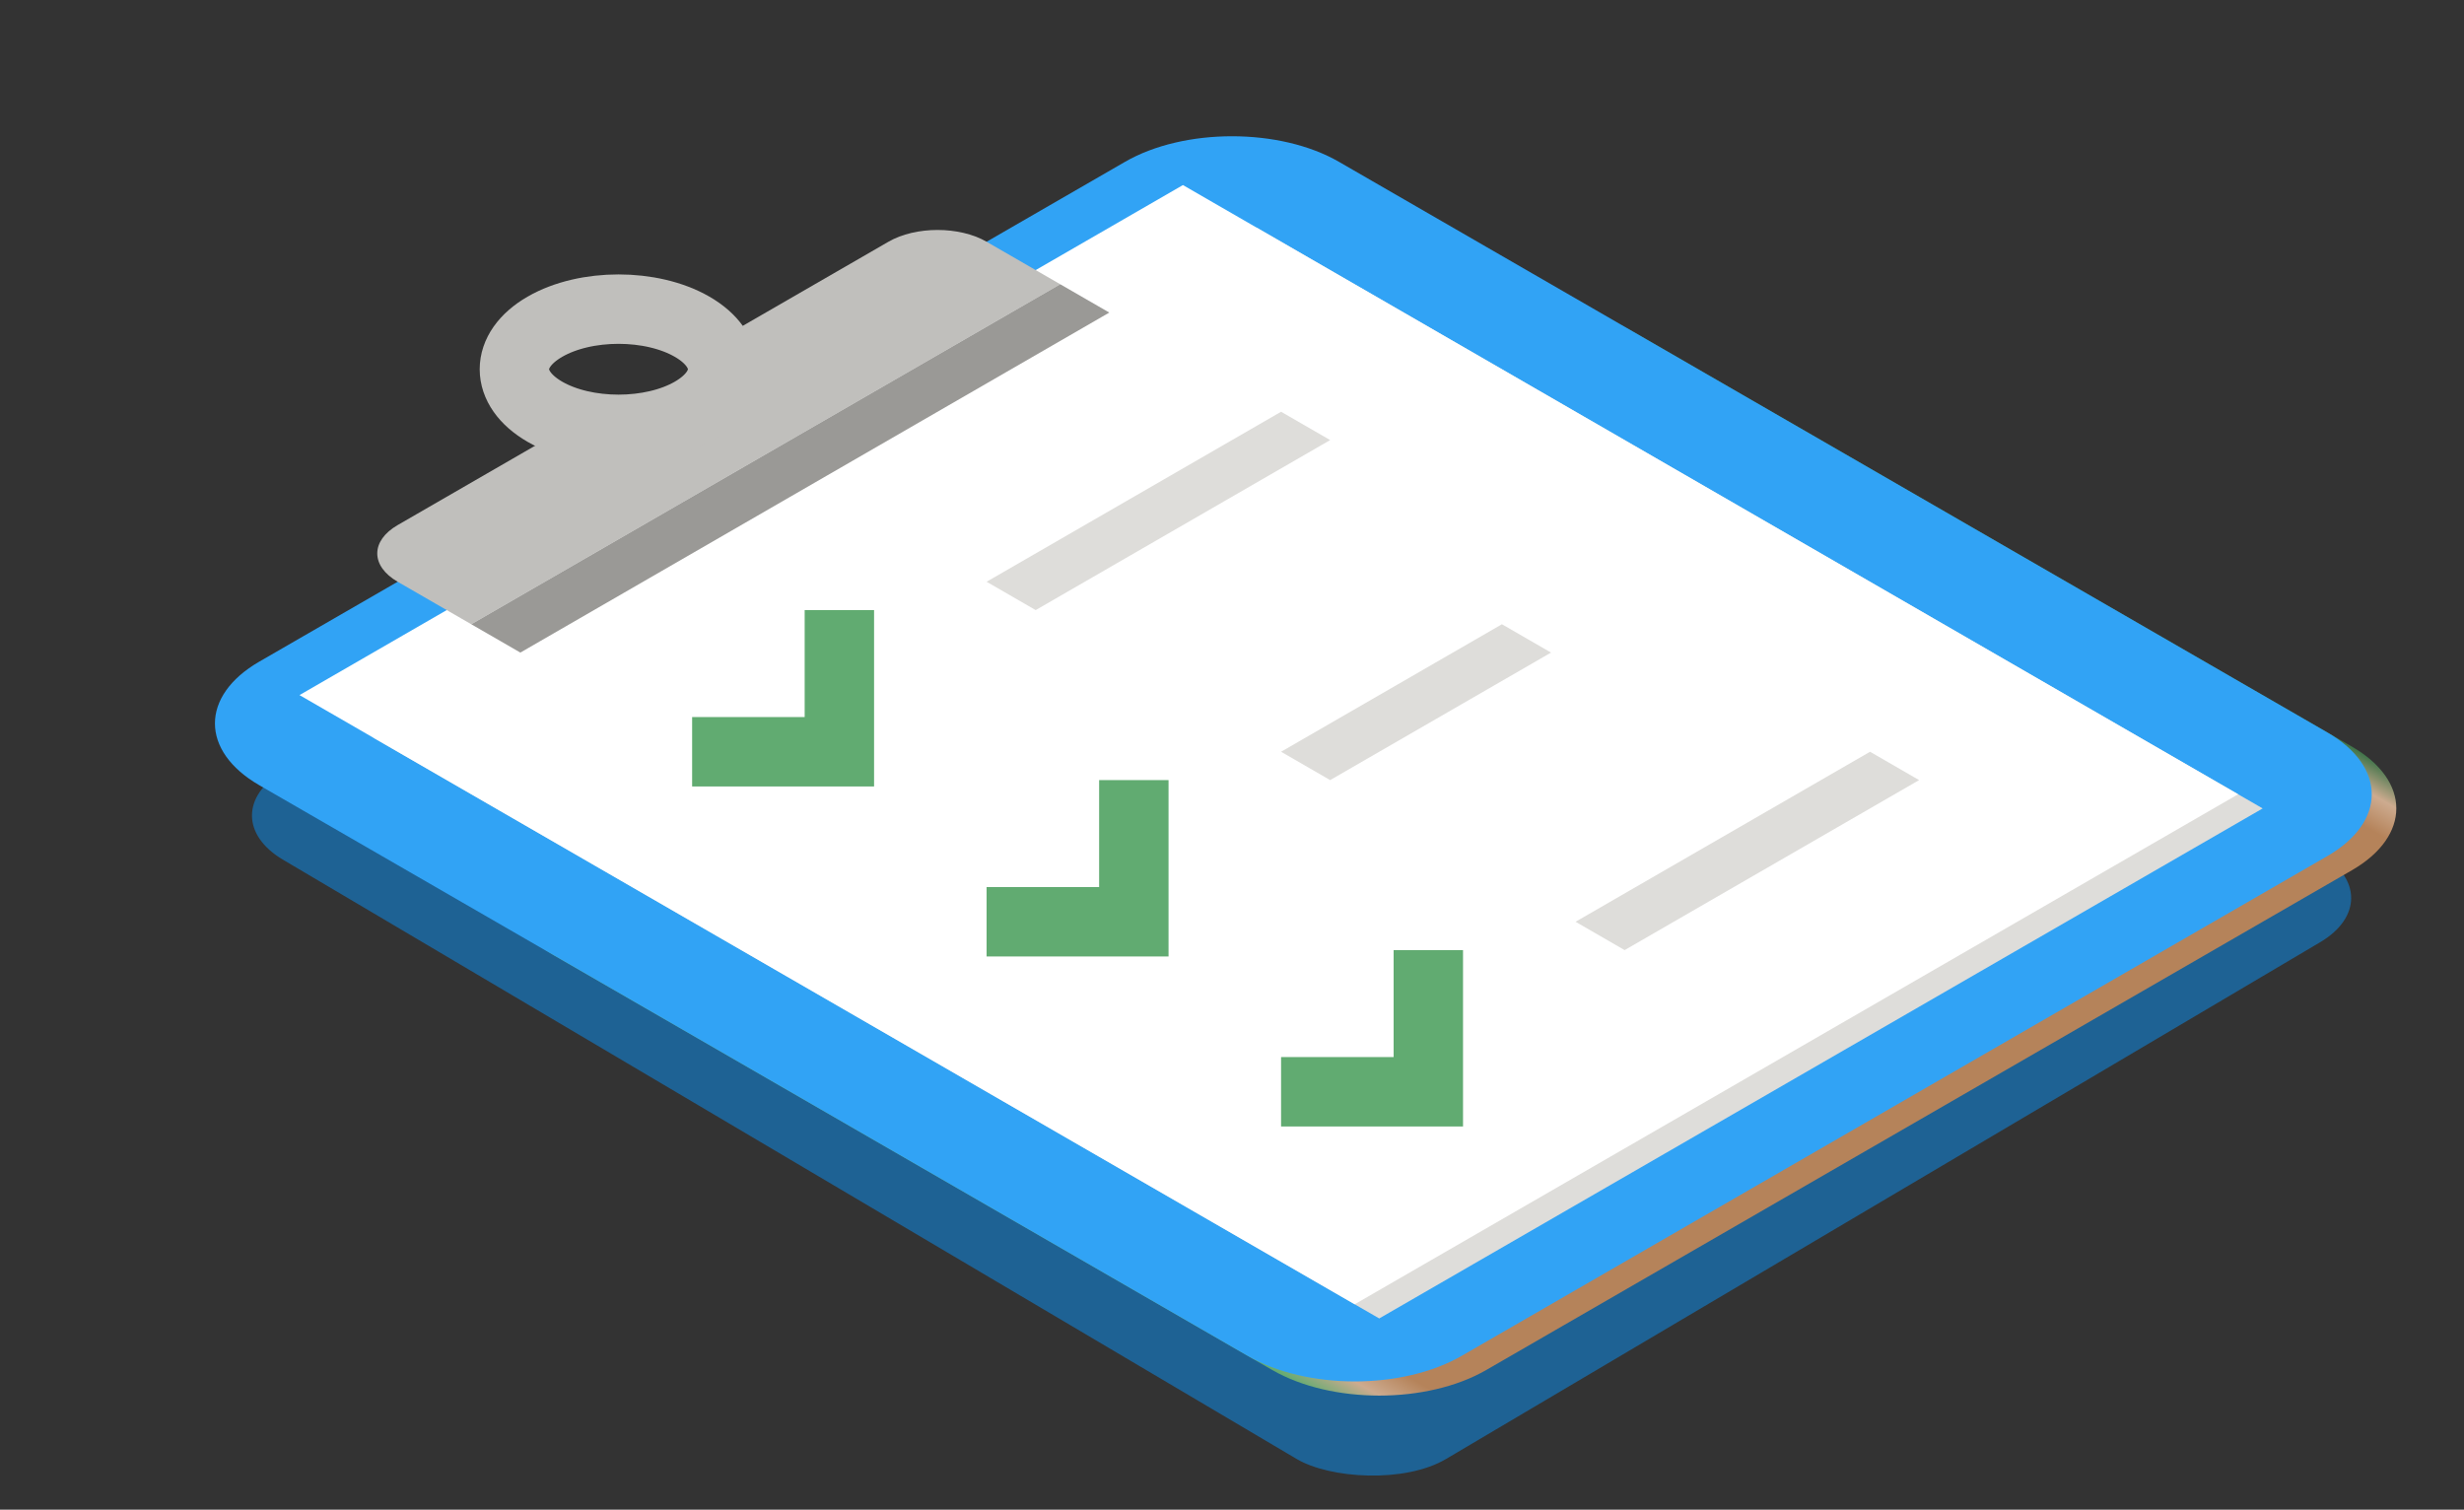 <svg width="142" height="87" viewBox="0 0 142 87" fill="none" xmlns="http://www.w3.org/2000/svg">
<rect x="0" y="0" width="142" height="87" fill="#333333" stroke="none"/>
<rect width="68.51" height="77.853" rx="5" transform="matrix(0.861 -0.509 0.861 0.509 12 46.995)" fill="#1E6294"/>
<path d="M81.804 19.124L31.912 47.926C28.506 49.892 28.506 53.08 31.912 55.046L73.318 78.95C76.724 80.916 82.246 80.916 85.652 78.95L135.544 50.148C138.95 48.181 138.95 44.994 135.544 43.027L94.138 19.124C90.732 17.157 85.21 17.157 81.804 19.124Z" fill="url(#paint0_linear_1_37)"/>
<path d="M64.833 9.327L14.941 38.129C11.536 40.095 11.536 43.283 14.941 45.249L71.904 78.134C75.31 80.1 80.832 80.1 84.238 78.134L134.13 49.331C137.535 47.365 137.535 44.177 134.13 42.211L77.167 9.327C73.761 7.36 68.239 7.36 64.833 9.327Z" fill="#31A3F5"/>
<path d="M72.414 13.114L21.503 42.505L79.485 75.979L130.397 46.588L72.414 13.114Z" fill="#DEDDDA"/>
<path d="M68.172 10.665L17.26 40.056L78.071 75.162L128.983 45.771L68.172 10.665Z" fill="white"/>
<path d="M22.917 30.259C21.35 31.164 21.35 32.62 22.917 33.525L27.159 35.974L61.1 16.38L56.858 13.931C55.291 13.026 52.768 13.026 51.201 13.931L41.301 19.646L39.887 23.728L32.816 24.544L22.917 30.259Z" fill="#C0BFBC"/>
<path d="M39.887 23.728C42.23 22.375 42.23 20.182 39.887 18.829C37.544 17.476 33.745 17.476 31.402 18.829C29.059 20.182 29.059 22.375 31.402 23.728C33.745 25.08 37.544 25.08 39.887 23.728Z" stroke="#C0BFBC" stroke-width="4" stroke-linejoin="round"/>
<path d="M61.1 16.38L27.159 35.974L29.988 37.607L63.929 18.013L61.1 16.38Z" fill="#9A9996"/>
<path d="M56.858 53.119L65.343 53.119L65.343 44.955" stroke="#61AB71" stroke-width="4"/>
<path d="M56.858 33.525L73.828 23.728L76.657 25.36L59.686 35.158L56.858 33.525Z" fill="#DEDDDA"/>
<path d="M73.828 43.322L86.556 35.974L89.385 37.607L76.657 44.955L73.828 43.322Z" fill="#DEDDDA"/>
<path d="M39.887 43.322L48.373 43.322L48.373 35.158" stroke="#61AB71" stroke-width="4"/>
<path d="M73.828 62.916L82.314 62.916L82.314 54.752" stroke="#61AB71" stroke-width="4"/>
<path d="M90.799 53.119L107.77 43.322L110.598 44.955L93.627 54.752L90.799 53.119Z" fill="#DEDDDA"/>
<defs>
<linearGradient id="paint0_linear_1_37" x1="56.858" y1="69.448" x2="87.966" y2="15.561" gradientUnits="userSpaceOnUse">
<stop stop-color="#61AB71"/>
<stop offset="0.029" stop-color="#CDAB8F"/>
<stop offset="0.058" stop-color="#B5835A"/>
<stop offset="0.942" stop-color="#B5835A"/>
<stop offset="0.971" stop-color="#CDAB8F"/>
<stop offset="1" stop-color="#3D7349"/>
</linearGradient>
</defs>
</svg>
